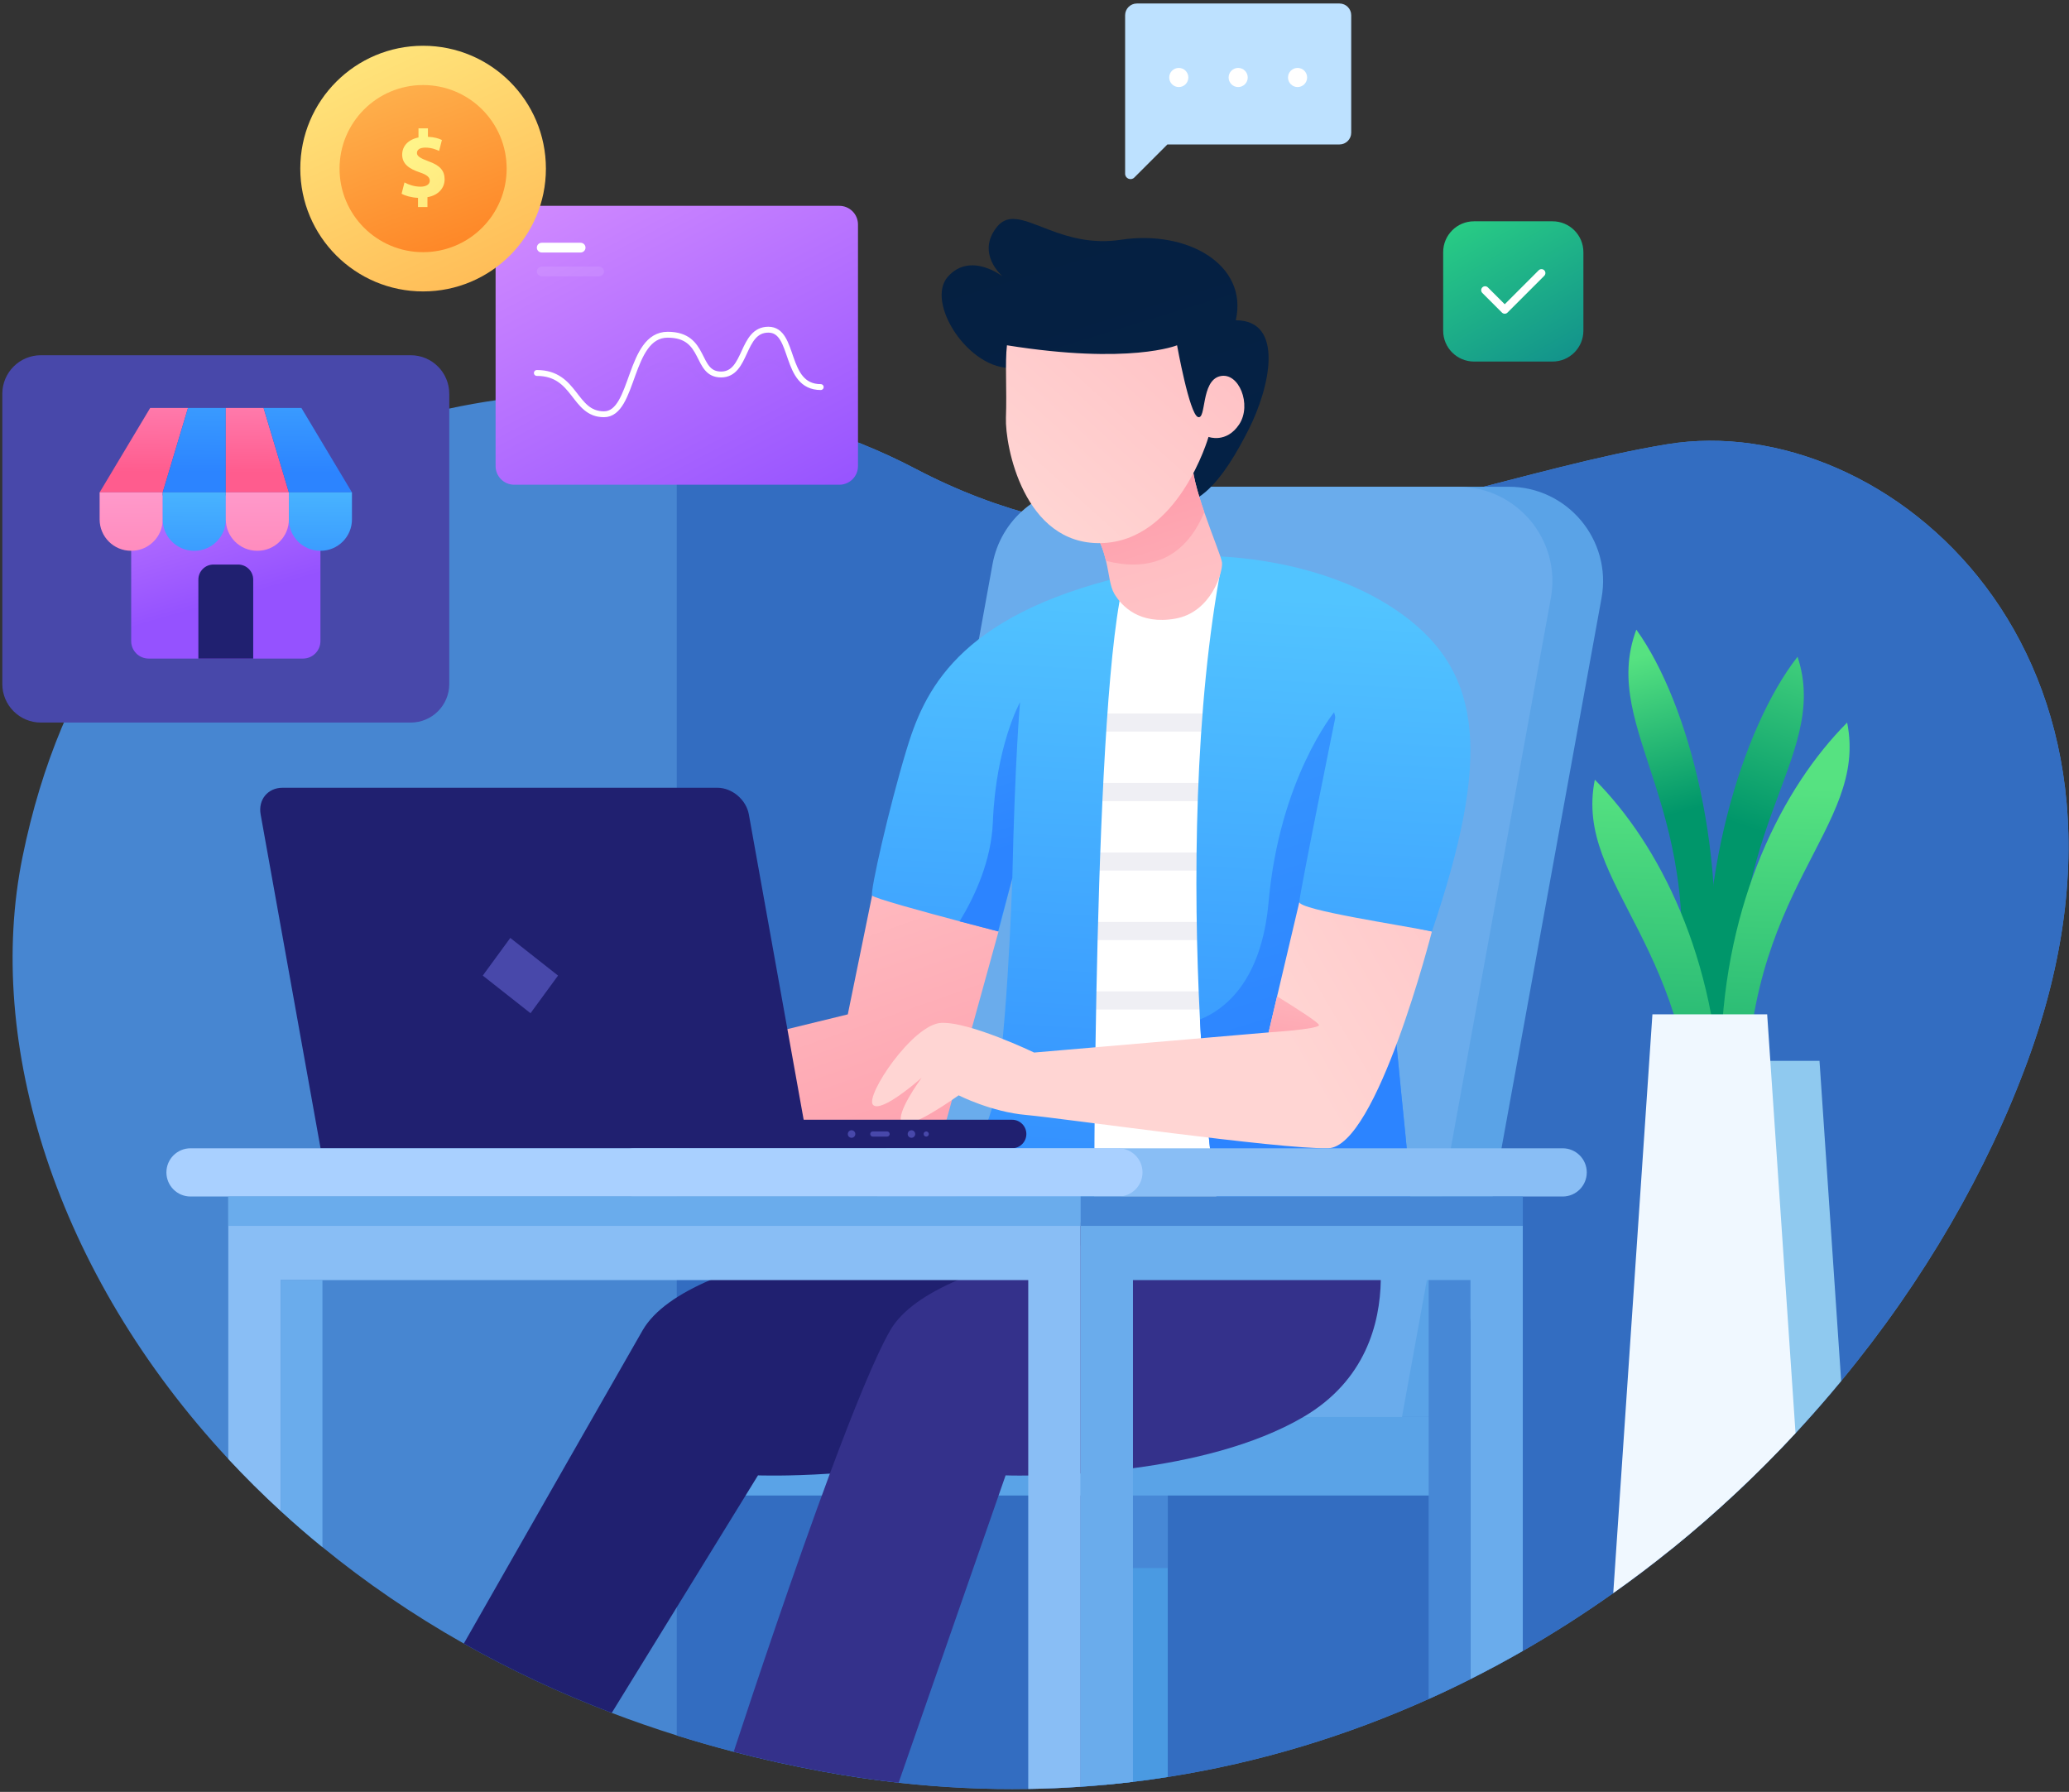 <svg width="552" height="478" viewBox="0 0 552 478" fill="none" xmlns="http://www.w3.org/2000/svg">
<rect x="0" y="0" width="552" height="478" fill="#333333" stroke="none"/>
<path d="M540.973 282.99C530.244 312.262 513.313 341.657 491.214 368.395C487.319 373.113 483.256 377.753 479.038 382.3C468.904 393.225 457.866 403.585 446.012 413.17C440.956 417.261 435.757 421.199 430.408 424.983C422.655 430.475 414.608 435.63 406.275 440.407C401.7 443.03 397.044 445.537 392.304 447.918C388.642 449.765 384.929 451.535 381.162 453.223C359.445 462.996 336.147 470.169 311.556 474.026C308.48 474.51 305.383 474.94 302.273 475.316C299.809 475.616 297.331 475.881 294.844 476.107C292.673 476.311 290.496 476.482 288.301 476.633C283.683 476.95 279.027 477.146 274.333 477.213C263.022 477.396 251.489 476.86 239.748 475.556C232.997 474.809 226.179 473.809 219.3 472.536C211.23 471.042 203.377 469.295 195.745 467.298C190.585 465.956 185.521 464.503 180.562 462.944C174.633 461.091 168.854 459.079 163.211 456.93H163.203C149.143 451.581 135.987 445.364 123.742 438.433C110.023 430.688 97.44 422.036 86.025 412.709C82.174 409.568 78.458 406.35 74.879 403.057C69.974 398.559 65.32 393.924 60.912 389.187C14.784 339.607 -4.054 278.159 5.99 228.673C26.476 127.796 109.449 98.171 180.562 106.156C203.929 108.779 226.012 115.462 244.179 125.008C255.519 130.968 266.745 135.165 277.837 137.953C282.915 139.241 287.965 140.23 292.99 140.952H292.997C296.674 141.488 300.343 141.887 303.989 142.15C308.686 142.505 313.363 142.647 318.003 142.611C319.806 142.596 321.605 142.557 323.408 142.49C367.011 140.9 407.932 124.557 444.831 118.5C503.376 108.892 580.719 174.558 540.973 282.99Z" fill="#4786D1"/>
<path d="M540.973 282.99C530.244 312.262 513.314 341.657 491.214 368.395C487.319 373.113 483.256 377.753 479.038 382.3C468.904 393.225 457.866 403.585 446.012 413.17C440.956 417.261 435.757 421.199 430.408 424.983C422.655 430.475 414.608 435.63 406.275 440.407C401.7 443.03 397.044 445.537 392.304 447.918C388.642 449.765 384.929 451.535 381.162 453.223C359.445 462.996 336.147 470.169 311.556 474.026C308.48 474.51 305.383 474.94 302.273 475.316C299.81 475.616 297.331 475.881 294.844 476.107C292.673 476.311 290.496 476.482 288.301 476.633C283.683 476.95 279.028 477.146 274.333 477.213C263.022 477.396 251.489 476.86 239.748 475.556C232.997 474.809 226.18 473.809 219.3 472.536C211.23 471.042 203.378 469.295 195.746 467.298C190.585 465.956 185.522 464.503 180.562 462.944V106.156C203.929 108.779 226.012 115.462 244.18 125.008C255.519 130.968 266.745 135.165 277.837 137.953C282.916 139.241 287.965 140.23 292.99 140.952H292.997C296.674 141.488 300.343 141.887 303.989 142.15C308.686 142.505 313.363 142.648 318.004 142.611C319.806 142.596 321.605 142.557 323.408 142.49C367.011 140.9 407.932 124.557 444.831 118.5C503.376 108.892 580.719 174.558 540.973 282.99Z" fill="#336DC1"/>
<path d="M311.556 395.182V474.025C308.48 474.509 305.383 474.939 302.272 475.316C299.809 475.617 297.33 475.88 294.844 476.107V395.182H311.556Z" fill="#4A9AE2"/>
<path d="M311.555 418.284H294.844V395.182H311.555V418.284Z" fill="#4788D6"/>
<path d="M191.302 398.946H384.134L387.563 377.996H191.302V398.946Z" fill="#5AA3E7"/>
<path d="M303.09 129.842H402.513C418.221 129.842 430.092 144.069 427.285 159.523L387.562 377.996H236.959L278.32 150.516C280.495 138.543 290.923 129.842 303.09 129.842Z" fill="#5AA3E7"/>
<path d="M289.568 129.842H388.991C404.698 129.842 416.572 144.069 413.763 159.523L374.038 377.996H223.437L264.798 150.516C266.973 138.543 277.401 129.842 289.568 129.842Z" fill="#6AACEC"/>
<path d="M302.325 341.475C302.317 342.018 302.294 342.575 302.273 343.14C301.82 352.688 298.715 364.319 288.301 373.278C286.36 374.96 284.15 376.542 281.664 377.995C279.335 379.358 276.879 380.605 274.333 381.741C257.357 389.337 236.36 392.117 221.409 393.104C210.077 393.856 202.226 393.57 202.226 393.57L163.211 456.93H163.204C149.144 451.581 135.988 445.364 123.742 438.433C141.224 407.765 163.805 368.178 171.431 354.902C174.566 349.447 181.188 345.033 189.462 341.475C215.691 330.187 258.443 327.507 258.443 327.507L268.84 327.017L288.301 326.096L300.344 325.531C300.344 325.531 300.509 326.059 300.743 327.017C300.929 327.77 301.158 328.795 301.384 330.038C301.903 332.885 302.4 336.886 302.325 341.475Z" fill="#202070"/>
<path d="M368.389 341.475C368.193 353.035 364.314 368.284 347.729 377.995C334.506 385.735 317.297 389.669 302.272 391.658C297.301 392.313 292.568 392.749 288.302 393.05C282.661 393.442 277.83 393.578 274.334 393.614C270.528 393.655 268.289 393.57 268.289 393.57L239.749 475.556C232.996 474.809 226.18 473.809 219.301 472.536C211.229 471.042 203.378 469.295 195.746 467.298C201.479 449.84 211.863 418.795 221.409 393.104C227.632 376.346 233.503 361.856 237.495 354.902C240.63 349.447 247.26 345.033 255.527 341.475C265.202 337.316 277.114 334.325 288.302 332.207C292.846 331.349 297.276 330.635 301.384 330.038C314.598 328.131 324.515 327.507 324.515 327.507L332.894 327.115L334.906 327.017L366.409 325.531L366.476 325.756C366.543 325.992 366.664 326.42 366.808 327.017C367.417 329.496 368.504 334.889 368.389 341.475Z" fill="#34318B"/>
<path d="M332.329 282.99C332.329 284.603 332.321 286.215 332.313 287.821C332.262 308.178 331.989 327.017 331.989 327.017L288.301 319.18C288.301 319.18 287.458 301.888 287.337 287.821C287.324 286.154 287.324 284.535 287.33 282.99C287.36 276.525 287.625 271.447 288.301 270.287C288.401 270.122 288.491 269.79 288.582 269.293C288.764 268.29 288.943 266.631 289.115 264.456C289.38 261.027 289.63 256.304 289.855 250.765C289.922 249.211 289.991 247.599 290.05 245.926C290.21 241.648 290.359 237.021 290.496 232.229C290.54 230.63 290.586 229.019 290.63 227.398C290.759 222.871 290.872 218.259 290.978 213.701C291.014 212.08 291.053 210.462 291.089 208.864C291.197 204.116 291.287 199.491 291.377 195.165C291.408 193.508 291.437 191.895 291.467 190.336C291.717 177.557 291.874 168.379 291.926 168.16C292.109 167.444 301.232 153.657 301.232 153.657L322.904 148.375L331.989 158.81C331.989 158.81 331.83 172.809 331.726 190.336C331.718 191.917 331.711 193.529 331.703 195.165C331.68 199.625 331.664 204.245 331.657 208.864C331.649 210.475 331.649 212.096 331.649 213.701C331.649 218.372 331.657 222.999 331.672 227.398C331.68 229.042 331.688 230.653 331.703 232.229C331.739 237.3 331.793 241.963 331.885 245.926C331.914 247.464 331.952 248.895 331.989 250.208C331.997 250.388 332.004 250.576 332.004 250.765C332.125 254.743 332.208 259.414 332.254 264.456C332.269 266.038 332.285 267.651 332.29 269.293C332.321 273.732 332.329 278.365 332.329 282.99Z" fill="white"/>
<path d="M331.725 190.336C331.717 191.918 331.709 193.531 331.702 195.165H291.376C291.407 193.508 291.437 191.895 291.466 190.336H331.725Z" fill="#EFEFF4"/>
<path d="M331.658 208.864C331.65 210.477 331.65 212.097 331.65 213.702H290.979C291.015 212.082 291.053 210.461 291.09 208.864H331.658Z" fill="#EFEFF4"/>
<path d="M331.702 232.228H290.495C290.541 230.631 290.586 229.018 290.63 227.397H331.672C331.679 229.043 331.687 230.654 331.702 232.228Z" fill="#EFEFF4"/>
<path d="M332.004 250.764H289.854C289.922 249.211 289.991 247.6 290.05 245.926H331.885C331.914 247.464 331.952 248.894 331.989 250.207C331.997 250.388 332.004 250.576 332.004 250.764Z" fill="#EFEFF4"/>
<path d="M332.291 269.293H288.581C288.763 268.291 288.943 266.632 289.116 264.455H332.253C332.268 266.039 332.284 267.651 332.291 269.293Z" fill="#EFEFF4"/>
<path d="M332.329 282.99C332.329 284.603 332.321 286.216 332.313 287.821H287.337C287.324 286.154 287.324 284.536 287.33 282.99H332.329Z" fill="#EFEFF4"/>
<path d="M226.188 270.591L187.812 279.97L193.719 301.505L252.535 298.704L266.403 248.484L252.805 231.442L234.765 228.676L226.188 270.591Z" fill="url(#paint0_linear)"/>
<path d="M320.145 271.953C321.666 301.691 324.627 323.347 326.044 325.261C329.164 329.474 374.645 327.323 376.075 322.314C377.507 317.305 370.348 269.902 371.064 248.481C371.108 247.238 371.146 245.942 371.191 244.6C371.865 222.9 372.496 190.178 372.496 190.178L357.599 171.921L349.936 160.462L326.028 150.077C318.561 188.941 318.314 236.267 320.145 271.953" fill="url(#paint1_linear)"/>
<path d="M338.455 240.614C336.579 261.675 326.881 269.234 320.146 271.953C321.666 301.691 324.627 323.347 326.044 325.261C329.164 329.474 374.645 327.323 376.075 322.314C377.507 317.305 370.348 269.902 371.064 248.481C371.108 247.238 371.146 245.942 371.191 244.6L355.934 236.463C362.113 210.95 355.934 190.005 355.934 190.005C355.934 190.005 341.385 207.704 338.455 240.614" fill="url(#paint2_linear)"/>
<path d="M241.79 200.206C237.134 215.606 232.123 237.805 232.666 238.882C233.002 239.553 246.237 243.168 256.023 245.77C261.269 247.156 265.518 248.256 266.278 248.452C266.361 248.473 266.399 248.481 266.399 248.481L270.085 234.225C270.085 234.225 268.553 282.893 264.659 295.618C260.771 308.354 253.612 322.675 252.896 324.461C252.183 326.256 291.927 325.261 291.927 325.261C291.927 325.261 291.603 183.373 300.177 153.656C255.044 164.402 246.446 184.806 241.79 200.206" fill="url(#paint3_linear)"/>
<path d="M340.722 265.782L338.455 275.405L275.901 280.775C275.901 280.775 258.85 272.586 251.195 272.855C243.538 273.12 230.649 292.464 232.93 294.745C235.161 296.974 245.439 287.904 245.89 287.51C245.519 288.017 238.882 297.097 240.585 299.439C242.334 301.859 255.76 292.189 255.76 292.189C255.76 292.189 264.487 296.621 273.753 297.427C283.021 298.234 341.287 306.582 354.314 306.311C367.341 306.048 382.027 248.481 382.027 248.481L346.659 240.614L340.722 265.782Z" fill="url(#paint4_linear)"/>
<path d="M322.899 148.374L357.033 187.584C357.033 187.584 346.678 238.468 346.655 240.614C346.636 242.765 373.99 246.793 382.031 248.484C397.523 202.712 395.949 179.796 374.196 163.951C353.156 148.625 324.834 148.374 322.993 148.374C322.932 148.374 322.899 148.374 322.899 148.374Z" fill="url(#paint5_linear)"/>
<path d="M338.455 275.405C338.455 275.405 351.722 274.575 351.904 273.467C351.993 272.907 346.342 269.261 340.722 265.782L338.455 275.405Z" fill="url(#paint6_linear)"/>
<path d="M264.892 219.277C264.487 229.501 260.197 238.919 256.023 245.77C261.269 247.156 265.518 248.256 266.278 248.452L270.085 234.225C270.798 202.09 272.142 187.315 272.142 187.315C272.142 187.315 265.698 198.866 264.892 219.277" fill="url(#paint7_linear)"/>
<path d="M265.963 60.551C260.236 67.715 267.576 73.803 267.576 73.803C267.576 73.803 258.98 66.996 252.892 73.803C246.807 80.605 258.445 98.868 270.26 98.152L281.719 112.476C281.719 112.476 293.715 117.487 305.533 130.02C317.348 142.554 327.374 125.902 333.106 114.622C338.835 103.344 342.775 85.438 329.703 85.438C333.071 70.631 316.811 61.269 299.087 63.955C291.315 65.132 285.09 63.247 280.071 61.361C276.132 59.881 272.931 58.403 270.304 58.403C268.644 58.403 267.209 58.994 265.963 60.551" fill="url(#paint8_linear)"/>
<path d="M291.927 141.752C293.623 144.54 294.504 147.199 295.076 149.603C295.957 153.302 296.101 156.392 297.301 158.404C299.266 161.71 304.012 166.721 313.591 165.026C323.166 163.325 326.299 152.58 326.028 150.077C325.886 148.729 323.446 142.89 321.298 136.635C319.453 131.247 317.815 125.543 318.066 122.147L291.927 141.752Z" fill="url(#paint9_linear)"/>
<path d="M291.927 141.752C293.623 144.54 294.504 147.199 295.076 149.603C305.625 152.344 315.804 149.858 321.298 136.635C319.452 131.247 317.815 125.543 318.066 122.147L291.927 141.752Z" fill="url(#paint10_linear)"/>
<path d="M268.651 92.108C268.112 96.674 268.651 104.06 268.378 111.444C268.112 118.831 273.073 145.346 293.759 144.881C314.447 144.417 322.428 116.548 322.428 116.548C322.428 116.548 327.196 118.362 330.619 113.19C334.044 108.021 330.552 99.091 325.45 100.366C320.347 101.643 321.891 112.049 319.61 111.245C317.327 110.438 314.036 92.108 314.036 92.108C314.036 92.108 301.414 97.346 268.651 92.108" fill="url(#paint11_linear)"/>
<path d="M270.02 298.702H184.367C182.263 298.702 180.558 300.407 180.558 302.51C180.558 304.612 182.263 306.317 184.367 306.317H270.02C272.125 306.317 273.828 304.612 273.828 302.51C273.828 300.407 272.125 298.702 270.02 298.702Z" fill="#202070"/>
<path d="M191.398 210.143H75.376C71.446 210.143 68.833 213.331 69.537 217.261L85.525 306.316H215.78L199.792 217.261C199.088 213.331 195.328 210.143 191.398 210.143Z" fill="#202070"/>
<path d="M141.54 270.285L128.801 260.245L136.143 250.204L148.882 260.245L141.54 270.285Z" fill="#4848AA"/>
<path d="M228.199 302.511C228.199 303.065 227.749 303.515 227.195 303.515C226.64 303.515 226.188 303.065 226.188 302.511C226.188 301.956 226.64 301.506 227.195 301.506C227.749 301.506 228.199 301.956 228.199 302.511Z" fill="#4848AA"/>
<path d="M244.177 302.511C244.177 303.065 243.728 303.515 243.175 303.515C242.618 303.515 242.169 303.065 242.169 302.511C242.169 301.956 242.618 301.506 243.175 301.506C243.728 301.506 244.177 301.956 244.177 302.511Z" fill="#4848AA"/>
<path d="M247.804 302.511C247.804 302.891 247.495 303.2 247.113 303.2C246.731 303.2 246.421 302.891 246.421 302.511C246.421 302.128 246.731 301.819 247.113 301.819C247.495 301.819 247.804 302.128 247.804 302.511Z" fill="#4848AA"/>
<path d="M236.67 303.201H232.861C232.479 303.201 232.169 302.892 232.169 302.511C232.169 302.127 232.479 301.818 232.861 301.818H236.67C237.052 301.818 237.361 302.127 237.361 302.511C237.361 302.892 237.052 303.201 236.67 303.201Z" fill="#4848AA"/>
<path d="M416.912 319.181H169.355C165.805 319.181 162.925 316.301 162.925 312.749C162.925 309.197 165.805 306.317 169.355 306.317H416.912C420.464 306.317 423.344 309.197 423.344 312.749C423.344 316.301 420.464 319.181 416.912 319.181Z" fill="#89BEF5"/>
<path d="M298.384 319.181H50.828C47.276 319.181 44.397 316.301 44.397 312.749C44.397 309.197 47.276 306.317 50.828 306.317H298.384C301.938 306.317 304.818 309.197 304.818 312.749C304.818 316.301 301.938 319.181 298.384 319.181Z" fill="#A9D0FF"/>
<path d="M288.302 319.179V476.635C283.684 476.952 279.028 477.145 274.334 477.215V341.474H74.88V403.058C69.975 398.56 65.319 393.925 60.91 389.186V319.179H288.302Z" fill="#89BEF5"/>
<path d="M288.302 327.016H60.911V319.179H288.302V327.016Z" fill="#6AACEC"/>
<path d="M406.275 319.179V440.408C401.7 443.029 397.044 445.538 392.305 447.919V341.474H302.272V475.316C297.661 475.873 293.005 476.318 288.302 476.635V319.179H406.275Z" fill="#6AACEC"/>
<path d="M406.275 327.016H288.302V319.179H406.275V327.016Z" fill="#4788D6"/>
<path d="M86.025 341.475V412.709C82.174 409.568 78.46 406.35 74.879 403.057V341.475H86.025Z" fill="#6AACEC"/>
<path d="M392.304 341.475V447.918C388.643 449.765 384.928 451.535 381.161 453.223V341.475H392.304Z" fill="#4788D6"/>
<path d="M491.214 368.396C477.938 384.484 462.793 399.606 446.012 413.169L454.821 282.991H485.435L491.214 368.396Z" fill="#8FC9EF"/>
<path d="M455.972 275.405L465.489 282.159C457.143 222.211 488.708 202.877 479.58 175.188C464.593 194.385 452.255 235.814 455.972 275.405" fill="url(#paint12_linear)"/>
<path d="M446.418 275.405L456.197 269.028C461.475 229.617 450.782 187.732 436.565 167.96C426.352 195.266 457.128 215.831 446.418 275.405" fill="url(#paint13_linear)"/>
<path d="M459.152 280.059L465.956 297.249C464.883 236.732 498.542 221.334 492.811 192.751C475.623 210.004 460.227 240.313 459.152 280.059" fill="url(#paint14_linear)"/>
<path d="M452.347 312.493L459.152 295.305C458.076 255.556 442.68 225.247 425.492 207.995C419.763 236.578 453.422 251.977 452.347 312.493Z" fill="url(#paint15_linear)"/>
<path d="M479.038 382.299C468.904 393.224 457.866 403.585 446.012 413.169C440.957 417.261 435.757 421.201 430.408 424.983L440.859 270.588H471.473L479.038 382.299Z" fill="#F0F8FF"/>
<path d="M109.575 192.751H10.906C5.223 192.751 0.617 188.145 0.617 182.462V105.051C0.617 99.37 5.223 94.762 10.906 94.762H109.575C115.258 94.762 119.862 99.37 119.862 105.051V182.462C119.862 188.145 115.258 192.751 109.575 192.751Z" fill="#4848AA"/>
<path d="M39.657 132.167C37.08 132.167 34.999 134.254 34.999 136.825V171.024C34.999 173.593 37.08 175.68 39.657 175.68H80.833C83.402 175.68 85.489 173.593 85.489 171.024V136.825C85.489 134.254 83.402 132.167 80.833 132.167H39.657Z" fill="url(#paint16_linear)"/>
<path d="M40.073 108.82L26.581 131.349H43.412L50.159 108.82H40.073Z" fill="url(#paint17_linear)"/>
<path d="M50.159 108.82L43.412 131.349H60.241V108.82H50.159Z" fill="url(#paint18_linear)"/>
<path d="M60.241 108.82V131.349H77.072L70.327 108.82H60.241Z" fill="url(#paint19_linear)"/>
<path d="M70.327 108.82L77.072 131.349H93.9L80.409 108.82H70.327Z" fill="url(#paint20_linear)"/>
<path d="M26.581 131.349V138.555C26.581 143.18 30.329 146.926 34.953 146.926H35.043C39.664 146.926 43.412 143.18 43.412 138.555V131.349H26.581Z" fill="url(#paint21_linear)"/>
<path d="M43.412 131.349V138.555C43.412 143.18 47.16 146.926 51.781 146.926H51.872C56.495 146.926 60.241 143.18 60.241 138.555V131.349H43.412Z" fill="url(#paint22_linear)"/>
<path d="M60.241 131.349V138.555C60.241 143.18 63.989 146.926 68.612 146.926H68.702C73.326 146.926 77.072 143.18 77.072 138.555V131.349H60.241Z" fill="url(#paint23_linear)"/>
<path d="M77.072 131.349V138.555C77.072 143.18 80.82 146.926 85.443 146.926H85.533C90.154 146.926 93.9 143.18 93.9 138.555V131.349H77.072Z" fill="url(#paint24_linear)"/>
<path d="M67.556 154.621V175.679H52.924V154.621C52.924 152.398 54.725 150.597 56.948 150.597H63.532C65.757 150.597 67.556 152.398 67.556 154.621Z" fill="#202070"/>
<path d="M137.189 54.912C134.445 54.912 132.222 57.137 132.222 59.881V124.337C132.222 127.081 134.445 129.306 137.189 129.306H223.936C226.68 129.306 228.907 127.081 228.907 124.337V59.881C228.907 57.137 226.68 54.912 223.936 54.912H137.189Z" fill="url(#paint25_linear)"/>
<path d="M154.912 67.356H144.527C143.811 67.356 143.229 66.774 143.229 66.058C143.229 65.342 143.811 64.76 144.527 64.76H154.912C155.629 64.76 156.21 65.342 156.21 66.058C156.21 66.774 155.629 67.356 154.912 67.356Z" fill="white"/>
<g opacity="0.44">
<g opacity="0.44">
<path opacity="0.44" d="M159.836 73.712H144.526C143.81 73.712 143.23 73.13 143.23 72.414C143.23 71.698 143.81 71.116 144.526 71.116H159.836C160.552 71.116 161.134 71.698 161.134 72.414C161.134 73.13 160.552 73.712 159.836 73.712Z" fill="white"/>
</g>
</g>
<g opacity="0.15">
<g opacity="0.15">
<path opacity="0.15" d="M143.229 103.643C153.703 103.643 152.987 110.507 161.133 110.507C169.28 110.507 167.669 97.282 178.143 97.282C188.618 97.282 185.394 103.894 192.377 103.894C199.359 103.894 197.75 96.445 205 96.445C212.249 96.445 209.026 105.987 218.964 105.987" stroke="black" stroke-width="1.239" stroke-miterlimit="10" stroke-linecap="round" stroke-linejoin="round"/>
</g>
</g>
<path d="M143.229 99.494C153.703 99.494 152.987 110.506 161.133 110.506C169.28 110.506 167.669 89.29 178.143 89.29C188.618 89.29 185.394 99.898 192.377 99.898C199.359 99.898 197.75 87.946 205 87.946C212.249 87.946 209.026 103.254 218.964 103.254" stroke="white" stroke-width="1.569" stroke-miterlimit="10" stroke-linecap="round" stroke-linejoin="round"/>
<path d="M80.117 44.976C80.117 63.072 94.784 77.741 112.88 77.741C130.976 77.741 145.646 63.072 145.646 44.976C145.646 26.88 130.976 12.209 112.88 12.209C94.784 12.209 80.117 26.88 80.117 44.976Z" fill="url(#paint26_linear)"/>
<path d="M90.59 44.976C90.59 57.287 100.571 67.267 112.88 67.267C125.193 67.267 135.173 57.287 135.173 44.976C135.173 32.663 125.193 22.685 112.88 22.685C100.571 22.685 90.59 32.663 90.59 44.976Z" fill="url(#paint27_linear)"/>
<path d="M111.651 34.232V36.676C108.897 37.219 107.302 38.991 107.302 41.257C107.302 43.751 109.182 45.035 111.933 45.963C113.838 46.604 114.659 47.224 114.659 48.202C114.659 49.231 113.657 49.797 112.19 49.797C110.518 49.797 109.001 49.256 107.918 48.664L107.146 51.675C108.126 52.239 109.796 52.704 111.522 52.781V55.223H114.043V52.6C117 52.086 118.622 50.129 118.622 47.842C118.622 45.525 117.386 44.112 114.325 43.029C112.138 42.207 111.238 41.666 111.238 40.817C111.238 40.097 111.778 39.377 113.45 39.377C115.303 39.377 116.485 39.97 117.155 40.253L117.9 37.344C117.054 36.933 115.894 36.574 114.17 36.497V34.232H111.651Z" fill="url(#paint28_linear)"/>
<path d="M360.5 4.069V35.396C360.5 37.128 359.097 38.533 357.365 38.533H311.456L302.63 47.358C301.725 48.264 300.178 47.623 300.178 46.342V4.069C300.178 2.338 301.581 0.934 303.313 0.934H357.365C359.097 0.934 360.5 2.338 360.5 4.069Z" fill="#BDE1FF"/>
<path d="M317.046 20.67C317.046 22.079 315.901 23.222 314.494 23.222C313.085 23.222 311.942 22.079 311.942 20.67C311.942 19.261 313.085 18.118 314.494 18.118C315.901 18.118 317.046 19.261 317.046 20.67Z" fill="white"/>
<path d="M332.891 20.67C332.891 22.079 331.747 23.222 330.34 23.222C328.93 23.222 327.788 22.079 327.788 20.67C327.788 19.261 328.93 18.118 330.34 18.118C331.747 18.118 332.891 19.261 332.891 20.67Z" fill="white"/>
<path d="M348.735 20.67C348.735 22.079 347.593 23.222 346.185 23.222C344.774 23.222 343.634 22.079 343.634 20.67C343.634 19.261 344.774 18.118 346.185 18.118C347.593 18.118 348.735 19.261 348.735 20.67Z" fill="white"/>
<path d="M393.265 59.034C388.716 59.034 385.032 62.721 385.032 67.267V88.215C385.032 92.761 388.716 96.446 393.265 96.446H414.212C418.759 96.446 422.443 92.761 422.443 88.215V67.267C422.443 62.721 418.759 59.034 414.212 59.034H393.265Z" fill="url(#paint29_linear)"/>
<path d="M396.217 77.405L401.455 82.642L411.259 72.839" stroke="white" stroke-width="2.093" stroke-miterlimit="10" stroke-linecap="round" stroke-linejoin="round"/>
<defs>
<linearGradient id="paint0_linear" x1="189.735" y1="159.993" x2="254.997" y2="346.11" gradientUnits="userSpaceOnUse">
<stop stop-color="#FFD5D3"/>
<stop offset="1" stop-color="#FE96A6"/>
</linearGradient>
<linearGradient id="paint1_linear" x1="354.161" y1="159.73" x2="342.882" y2="350.679" gradientUnits="userSpaceOnUse">
<stop stop-color="#52C4FF"/>
<stop offset="1" stop-color="#2C84FF"/>
</linearGradient>
<linearGradient id="paint2_linear" x1="250.914" y1="-39.94" x2="348.403" y2="282.339" gradientUnits="userSpaceOnUse">
<stop stop-color="#52C4FF"/>
<stop offset="1" stop-color="#2C84FF"/>
</linearGradient>
<linearGradient id="paint3_linear" x1="269.785" y1="154.747" x2="258.505" y2="345.697" gradientUnits="userSpaceOnUse">
<stop stop-color="#52C4FF"/>
<stop offset="1" stop-color="#2C84FF"/>
</linearGradient>
<linearGradient id="paint4_linear" x1="337.728" y1="268.966" x2="568.158" y2="133.609" gradientUnits="userSpaceOnUse">
<stop stop-color="#FFD5D3"/>
<stop offset="1" stop-color="#FE96A6"/>
</linearGradient>
<linearGradient id="paint5_linear" x1="358.512" y1="159.987" x2="347.232" y2="350.937" gradientUnits="userSpaceOnUse">
<stop stop-color="#52C4FF"/>
<stop offset="1" stop-color="#2C84FF"/>
</linearGradient>
<linearGradient id="paint6_linear" x1="351.61" y1="235.847" x2="342.3" y2="291.708" gradientUnits="userSpaceOnUse">
<stop stop-color="#FFD5D3"/>
<stop offset="1" stop-color="#FE96A6"/>
</linearGradient>
<linearGradient id="paint7_linear" x1="225.781" y1="89.927" x2="267.282" y2="227.121" gradientUnits="userSpaceOnUse">
<stop stop-color="#52C4FF"/>
<stop offset="1" stop-color="#2C84FF"/>
</linearGradient>
<linearGradient id="paint8_linear" x1="398.873" y1="425.711" x2="271.549" y2="10.924" gradientUnits="userSpaceOnUse">
<stop stop-color="#002757"/>
<stop offset="1" stop-color="#061F3E"/>
</linearGradient>
<linearGradient id="paint9_linear" x1="334.566" y1="229.356" x2="267.605" y2="8.779" gradientUnits="userSpaceOnUse">
<stop stop-color="#FFD5D3"/>
<stop offset="1" stop-color="#FE96A6"/>
</linearGradient>
<linearGradient id="paint10_linear" x1="334.523" y1="228.139" x2="299.788" y2="114.984" gradientUnits="userSpaceOnUse">
<stop stop-color="#FFD5D3"/>
<stop offset="1" stop-color="#FE96A6"/>
</linearGradient>
<linearGradient id="paint11_linear" x1="271.662" y1="134.522" x2="415.971" y2="-25.185" gradientUnits="userSpaceOnUse">
<stop stop-color="#FFD5D3"/>
<stop offset="1" stop-color="#FE96A6"/>
</linearGradient>
<linearGradient id="paint12_linear" x1="492.492" y1="162.55" x2="472.081" y2="222.708" gradientUnits="userSpaceOnUse">
<stop stop-color="#56E281"/>
<stop offset="1" stop-color="#00966A"/>
</linearGradient>
<linearGradient id="paint13_linear" x1="431.285" y1="176.836" x2="443.102" y2="218.195" gradientUnits="userSpaceOnUse">
<stop stop-color="#56E281"/>
<stop offset="1" stop-color="#00966A"/>
</linearGradient>
<linearGradient id="paint14_linear" x1="477.383" y1="209.952" x2="472.818" y2="337.252" gradientUnits="userSpaceOnUse">
<stop stop-color="#56E281"/>
<stop offset="1" stop-color="#00966A"/>
</linearGradient>
<linearGradient id="paint15_linear" x1="443.642" y1="208.647" x2="439.077" y2="335.946" gradientUnits="userSpaceOnUse">
<stop stop-color="#56E281"/>
<stop offset="1" stop-color="#00966A"/>
</linearGradient>
<linearGradient id="paint16_linear" x1="37.232" y1="74.885" x2="61.941" y2="159.751" gradientUnits="userSpaceOnUse">
<stop stop-color="#F4ABFF"/>
<stop offset="1" stop-color="#9552FF"/>
</linearGradient>
<linearGradient id="paint17_linear" x1="38.75" y1="76.03" x2="38.319" y2="125.989" gradientUnits="userSpaceOnUse">
<stop stop-color="#FFB1E2"/>
<stop offset="1" stop-color="#FF5C8E"/>
</linearGradient>
<linearGradient id="paint18_linear" x1="52.303" y1="76.145" x2="51.873" y2="126.053" gradientUnits="userSpaceOnUse">
<stop stop-color="#52C4FF"/>
<stop offset="1" stop-color="#2C84FF"/>
</linearGradient>
<linearGradient id="paint19_linear" x1="69.035" y1="76.288" x2="68.605" y2="126.145" gradientUnits="userSpaceOnUse">
<stop stop-color="#FFB1E2"/>
<stop offset="1" stop-color="#FF5C8E"/>
</linearGradient>
<linearGradient id="paint20_linear" x1="82.491" y1="76.403" x2="82.061" y2="126.208" gradientUnits="userSpaceOnUse">
<stop stop-color="#52C4FF"/>
<stop offset="1" stop-color="#2C84FF"/>
</linearGradient>
<linearGradient id="paint21_linear" x1="34.77" y1="102.235" x2="35.486" y2="205.365" gradientUnits="userSpaceOnUse">
<stop stop-color="#FFB1E2"/>
<stop offset="1" stop-color="#FF5C8E"/>
</linearGradient>
<linearGradient id="paint22_linear" x1="51.963" y1="119.234" x2="51.574" y2="164.351" gradientUnits="userSpaceOnUse">
<stop stop-color="#52C4FF"/>
<stop offset="1" stop-color="#2C84FF"/>
</linearGradient>
<linearGradient id="paint23_linear" x1="68.428" y1="102.001" x2="69.145" y2="205.131" gradientUnits="userSpaceOnUse">
<stop stop-color="#FFB1E2"/>
<stop offset="1" stop-color="#FF5C8E"/>
</linearGradient>
<linearGradient id="paint24_linear" x1="85.623" y1="119.234" x2="85.234" y2="164.351" gradientUnits="userSpaceOnUse">
<stop stop-color="#52C4FF"/>
<stop offset="1" stop-color="#2C84FF"/>
</linearGradient>
<linearGradient id="paint25_linear" x1="125.862" y1="-12.256" x2="207.505" y2="143.512" gradientUnits="userSpaceOnUse">
<stop stop-color="#F4ABFF"/>
<stop offset="1" stop-color="#9552FF"/>
</linearGradient>
<linearGradient id="paint26_linear" x1="86.893" y1="-11.413" x2="172.297" y2="173.898" gradientUnits="userSpaceOnUse">
<stop stop-color="#FFF489"/>
<stop offset="1" stop-color="#FE7F20"/>
</linearGradient>
<linearGradient id="paint27_linear" x1="78.229" y1="-50.42" x2="123.885" y2="75.269" gradientUnits="userSpaceOnUse">
<stop stop-color="#FFF489"/>
<stop offset="1" stop-color="#FE7F20"/>
</linearGradient>
<linearGradient id="paint28_linear" x1="108.69" y1="40.482" x2="221.488" y2="159.009" gradientUnits="userSpaceOnUse">
<stop stop-color="#FFF489"/>
<stop offset="1" stop-color="#FE7F20"/>
</linearGradient>
<linearGradient id="paint29_linear" x1="383.156" y1="42.365" x2="434.72" y2="130.992" gradientUnits="userSpaceOnUse">
<stop stop-color="#31E282"/>
<stop offset="1" stop-color="#006391"/>
</linearGradient>
</defs>
</svg>
